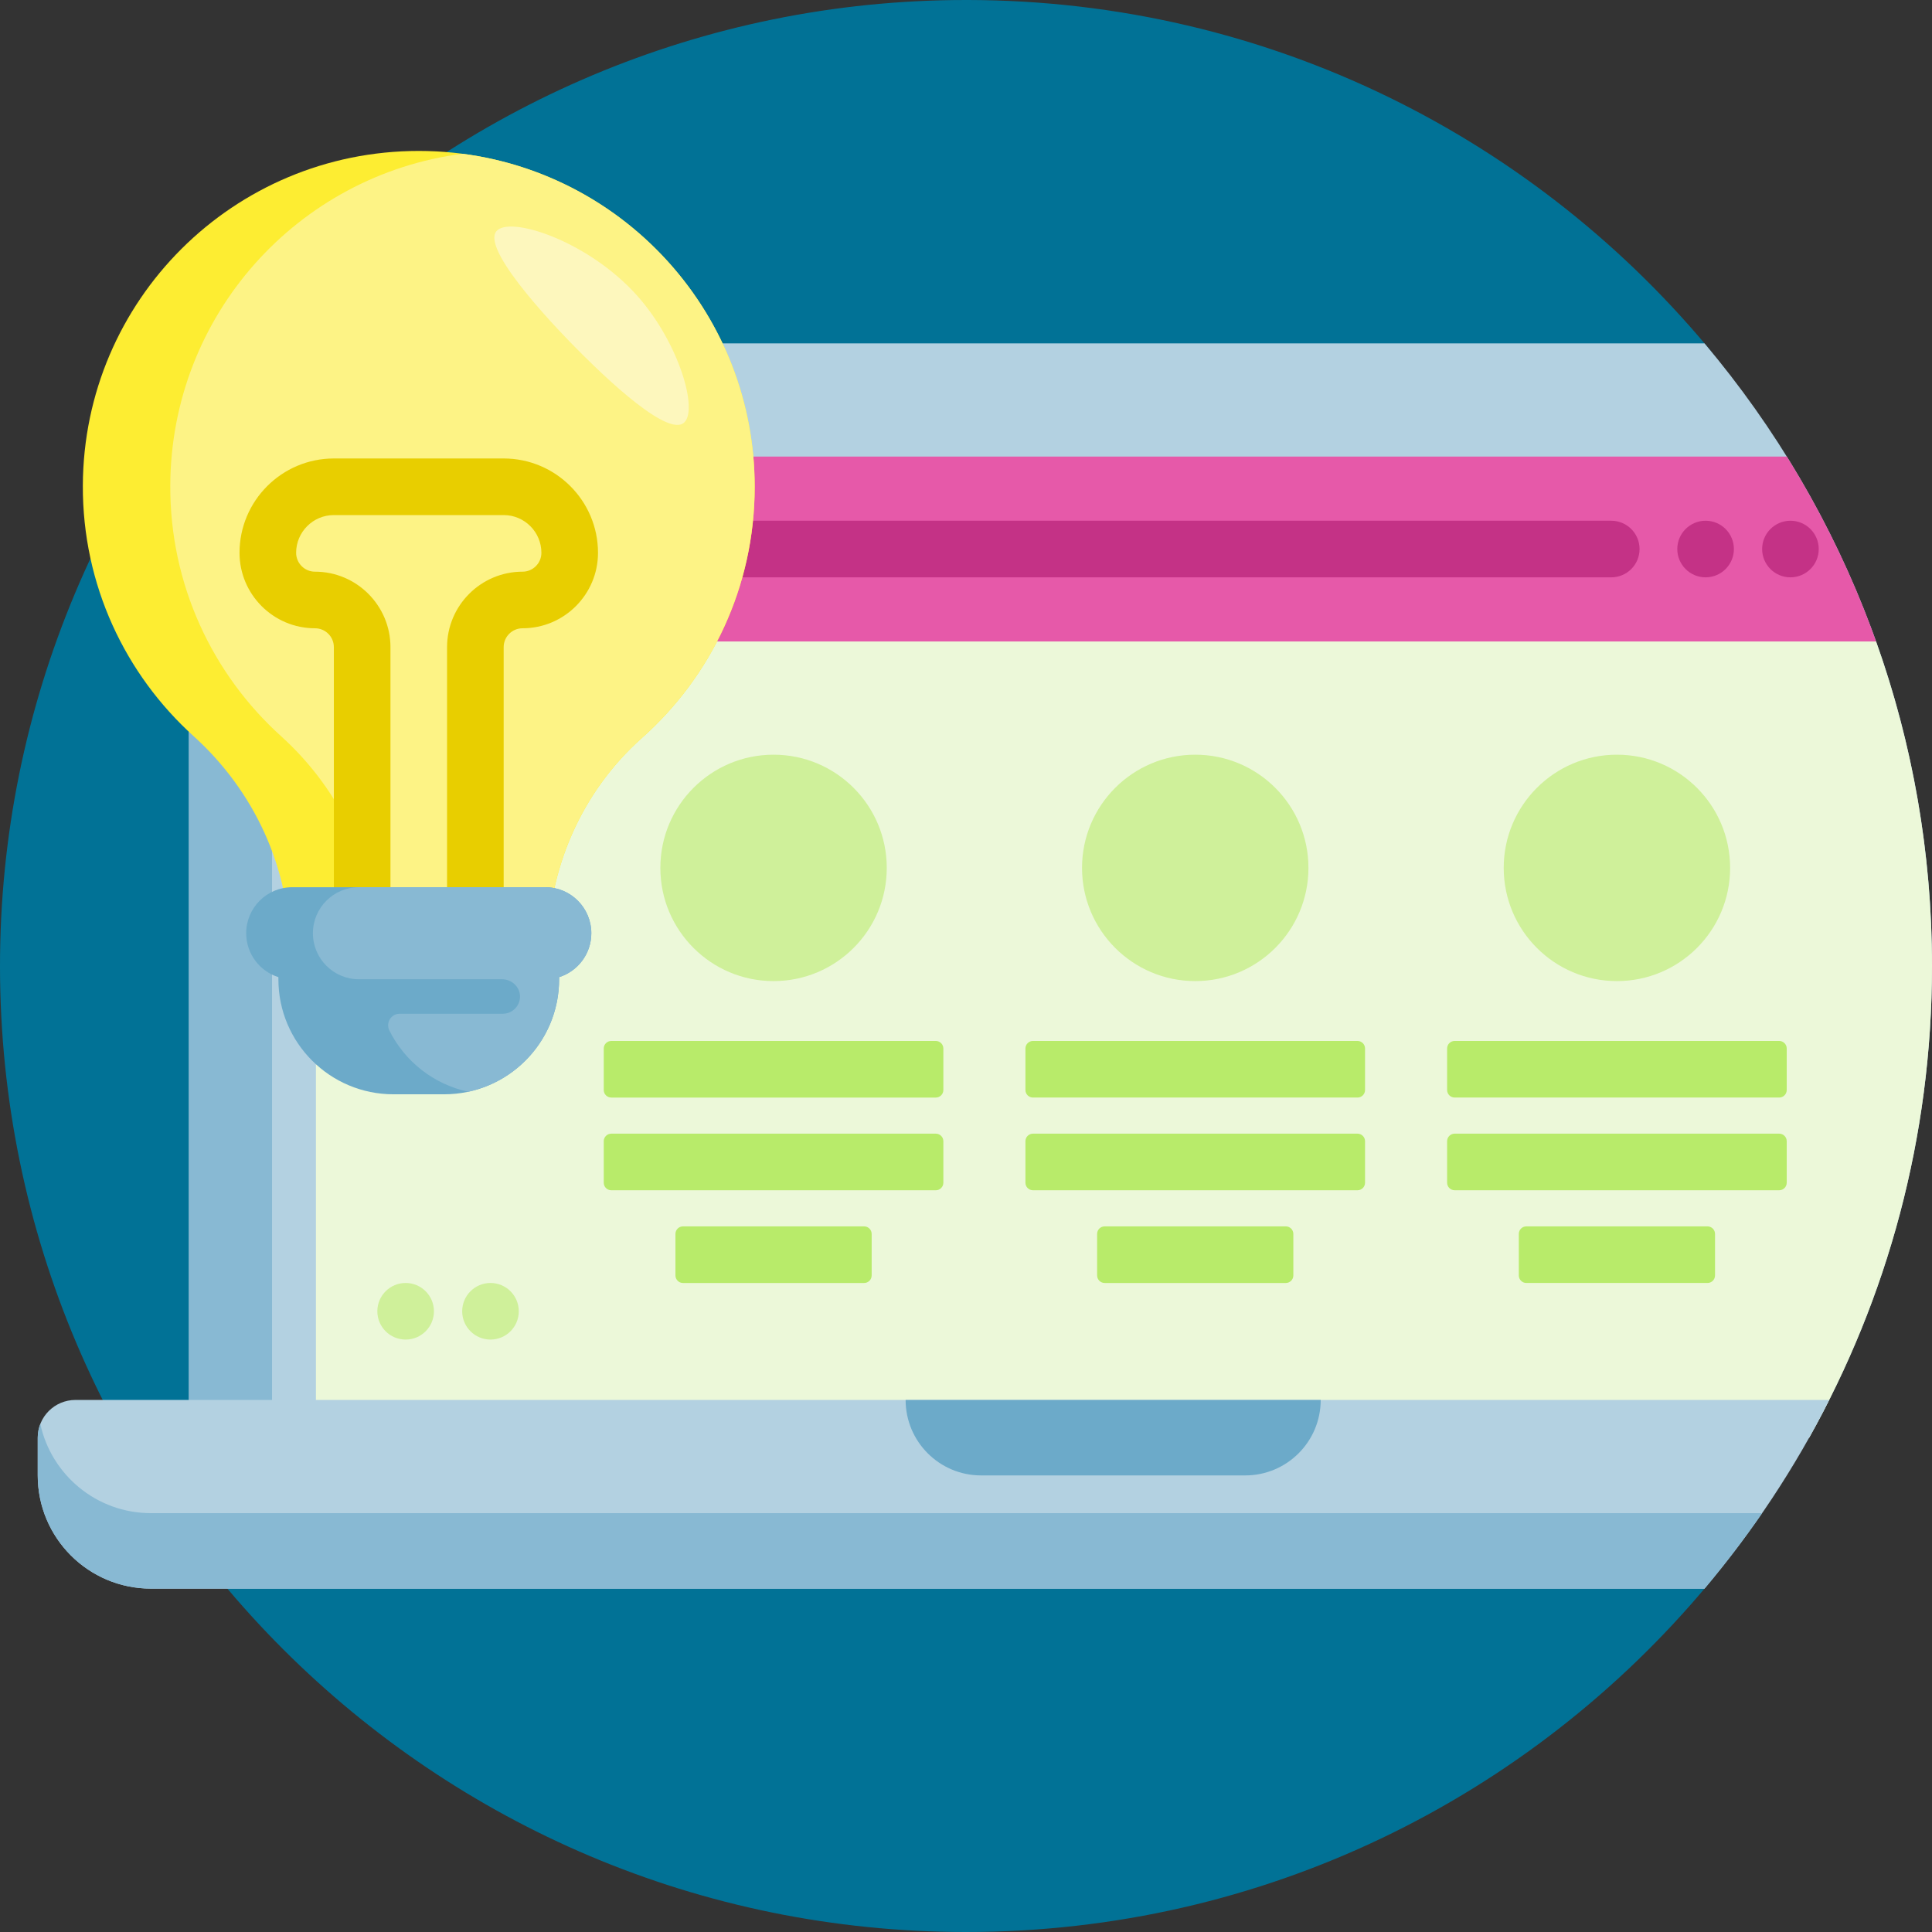 <svg height="512pt" viewBox="0 0 512 512" width="512pt" xmlns="http://www.w3.org/2000/svg"><rect x="0" y="0" width="512" height="512" fill="#333333" stroke="none"/><path d="m460 112.863v286.219c0 7.688-2.633 15.172-7.566 21.066-46.957 56.137-117.52 91.852-196.434 91.852-141.289 0-255.844-114.457-256-255.707-.156-139.797 112.883-254.492 252.668-256.273 80.277-1.02 152.184 34.922 199.801 91.875 4.91 5.871 7.531 13.316 7.531 20.969zm0 0" fill="#017296"/><path d="m90 381h-30c-5.523 0-10-4.477-10-10v-270c0-5.523 4.477-10 10-10h30c5.523 0 10 4.477 10 10v270c0 5.523-4.477 10-10 10zm0 0" fill="#88b9d3"/><path d="m82.094 91h369.621c37.605 44.559 60.285 102.129 60.285 165 0 45.398-11.832 88.027-32.562 125h-397.344c-5.523 0-10-4.477-10-10v-270c0-5.523 4.477-10 10-10zm0 0" fill="#b3d1e1"/><path d="m83.723 180v-54c0-2.762 2.238-5 5-5h384.809c9.445 15.188 17.344 31.434 23.48 48.52 1.832 5.105-1.98 10.48-7.402 10.48zm0 0" fill="#e659a9"/><path d="m459.5 145.5c0 4.141-3.359 7.5-7.5 7.5s-7.5-3.359-7.5-7.5 3.359-7.5 7.5-7.5 7.5 3.359 7.5 7.5zm14.984-7.5c-4.141 0-7.5 3.359-7.5 7.5s3.359 7.5 7.5 7.5 7.5-3.359 7.5-7.5-3.359-7.5-7.5-7.5zm-47.484 0h-255c-4.141 0-7.5 3.359-7.5 7.5s3.359 7.5 7.5 7.5h255c4.141 0 7.5-3.359 7.5-7.5s-3.359-7.5-7.5-7.5zm0 0" fill="#c43286"/><path d="m497.176 170c9.59 26.879 14.824 55.828 14.824 86 0 45.398-11.832 88.027-32.562 125h-390.715c-2.762 0-5-2.238-5-5v-206zm0 0" fill="#ecf8d9"/><path d="m484.762 371c-9.059 17.984-20.18 34.754-33.047 50h-411.715c-16.57 0-30-13.43-30-30v-10c0-5.523 4.477-10 10-10zm0 0" fill="#b3d1e1"/><path d="m330 391h-70c-11.047 0-20-8.953-20-20h110c0 11.047-8.953 20-20 20zm0 0" fill="#6caac9"/><path d="m466.984 401c-4.766 6.922-9.863 13.594-15.27 20h-411.715c-16.57 0-30-13.43-30-30v-10c0-1.277.25-2.496.688-3.621 2.926 13.504 14.934 23.621 29.312 23.621zm0 0" fill="#88b9d3"/><path d="m473.5 302.43v11c0 1.105-.895 2-2 2h-86c-1.105 0-2-.898-2-2v-11c0-1.105.895-2 2-2h86c1.105 0 2 .895 2 2zm-2-26.57h-86c-1.105 0-2 .895-2 2v11c0 1.102.895 2 2 2h86c1.105 0 2-.895 2-2v-11c0-1.105-.895-2-2-2zm-19 49.141h-48c-1.105 0-2 .895-2 2v11c0 1.105.895 2 2 2h48c1.105 0 2-.895 2-2v-11c0-1.105-.895-2-2-2zm-92.75-24.57h-86c-1.105 0-2 .895-2 2v11c0 1.102.895 2 2 2h86c1.105 0 2-.895 2-2v-11c0-1.105-.895-2-2-2zm0-24.57h-86c-1.105 0-2 .895-2 2v11c0 1.102.895 2 2 2h86c1.105 0 2-.895 2-2v-11c0-1.105-.895-2-2-2zm-19 49.141h-48c-1.105 0-2 .895-2 2v11c0 1.105.895 2 2 2h48c1.105 0 2-.895 2-2v-11c0-1.105-.895-2-2-2zm-92.75-24.57h-86c-1.105 0-2 .895-2 2v11c0 1.102.895 2 2 2h86c1.105 0 2-.895 2-2v-11c0-1.105-.895-2-2-2zm0-24.57h-86c-1.105 0-2 .895-2 2v11c0 1.102.895 2 2 2h86c1.105 0 2-.895 2-2v-11c0-1.105-.895-2-2-2zm-19 49.141h-48c-1.105 0-2 .895-2 2v11c0 1.105.895 2 2 2h48c1.105 0 2-.895 2-2v-11c0-1.105-.895-2-2-2zm0 0" fill="#b8eb6a"/><path d="m346.75 230c0 16.57-13.43 30-30 30s-30-13.43-30-30 13.43-30 30-30 30 13.43 30 30zm-141.75-30c-16.57 0-30 13.43-30 30s13.43 30 30 30 30-13.43 30-30-13.43-30-30-30zm223.5 0c-16.57 0-30 13.43-30 30s13.43 30 30 30 30-13.43 30-30-13.43-30-30-30zm-321 140c-4.141 0-7.5 3.359-7.5 7.5s3.359 7.5 7.5 7.5 7.5-3.359 7.5-7.5-3.359-7.5-7.5-7.5zm22.484 0c-4.141 0-7.5 3.359-7.5 7.5s3.359 7.5 7.5 7.5 7.5-3.359 7.5-7.5-3.359-7.5-7.5-7.5zm0 0" fill="#cff09a"/><path d="m170.094 195.582c-16.051 14.266-24.973 34.898-24.973 56.371v1.461h-68.293v-1.723c0-21.652-9.453-42.086-25.52-56.602-18.113-16.367-29.465-40.074-29.355-66.434.199-49.086 39.938-88.656 89.023-88.656 49.168 0 89.023 39.859 89.023 89.023 0 26.48-11.559 50.254-29.906 66.559zm0 0" fill="#fded32"/><path d="m145.121 251.953v1.461h-45.121v-1.723c0-21.652-9.457-42.086-25.523-56.602-18.109-16.367-29.461-40.074-29.352-66.434.18-45.156 33.828-82.258 77.426-87.906 43.699 5.672 77.449 43.031 77.449 88.273 0 26.48-11.559 50.254-29.906 66.559-16.051 14.266-24.973 34.898-24.973 56.371zm0 0" fill="#fdf385"/><path d="m131.504 61.34c3.309-4.344 24.367 2.434 37.398 17.074 11.164 12.543 16.359 30.773 12.195 33.738-5.129 3.652-24.422-15.844-28.457-19.918-2.426-2.453-25.242-25.504-21.137-30.895zm0 0" fill="#fdf7bd"/><path d="m133.477 121.5h-45c-13.785 0-25 11.215-25 25 0 11.027 8.973 20 20 20 2.758 0 5 2.242 5 5v65c0 11.027 8.973 20 20 20h5c11.027 0 20-8.973 20-20v-65c0-2.758 2.242-5 5-5 11.027 0 20-8.973 20-20 0-13.785-11.215-25-25-25zm5 30c-11.027 0-20 8.973-20 20v65c0 2.758-2.242 5-5 5h-5c-2.758 0-5-2.242-5-5v-65c0-11.027-8.973-20-20-20-2.758 0-5-2.242-5-5 0-5.516 4.484-10 10-10h45c5.516 0 10 4.484 10 10 0 2.758-2.246 5-5 5zm0 0" fill="#e8ce00"/><path d="m156.707 247.316c0 5.461-3.59 10.082-8.535 11.637v.559c0 16.84-13.652 30.488-30.488 30.488h-13.418c-16.836 0-30.488-13.648-30.488-30.488v-.559c-4.945-1.555-8.535-6.176-8.535-11.637 0-6.734 5.461-12.195 12.195-12.195h67.074c6.734 0 12.195 5.461 12.195 12.195zm0 0" fill="#6caac9"/><path d="m156.707 247.316c0 5.461-3.59 10.082-8.535 11.637v.559c0 14.641-10.324 26.867-24.086 29.809-9.172-1.961-16.812-8.043-20.895-16.215-1.02-2.043.43-4.449 2.715-4.449h27.324c2.574 0 4.652-2.121 4.574-4.711-.078-2.504-2.262-4.434-4.766-4.434h-37.918c-6.734 0-12.195-5.461-12.195-12.195s5.461-12.195 12.195-12.195h49.391c6.734 0 12.195 5.461 12.195 12.195zm0 0" fill="#88b9d3"/></svg>